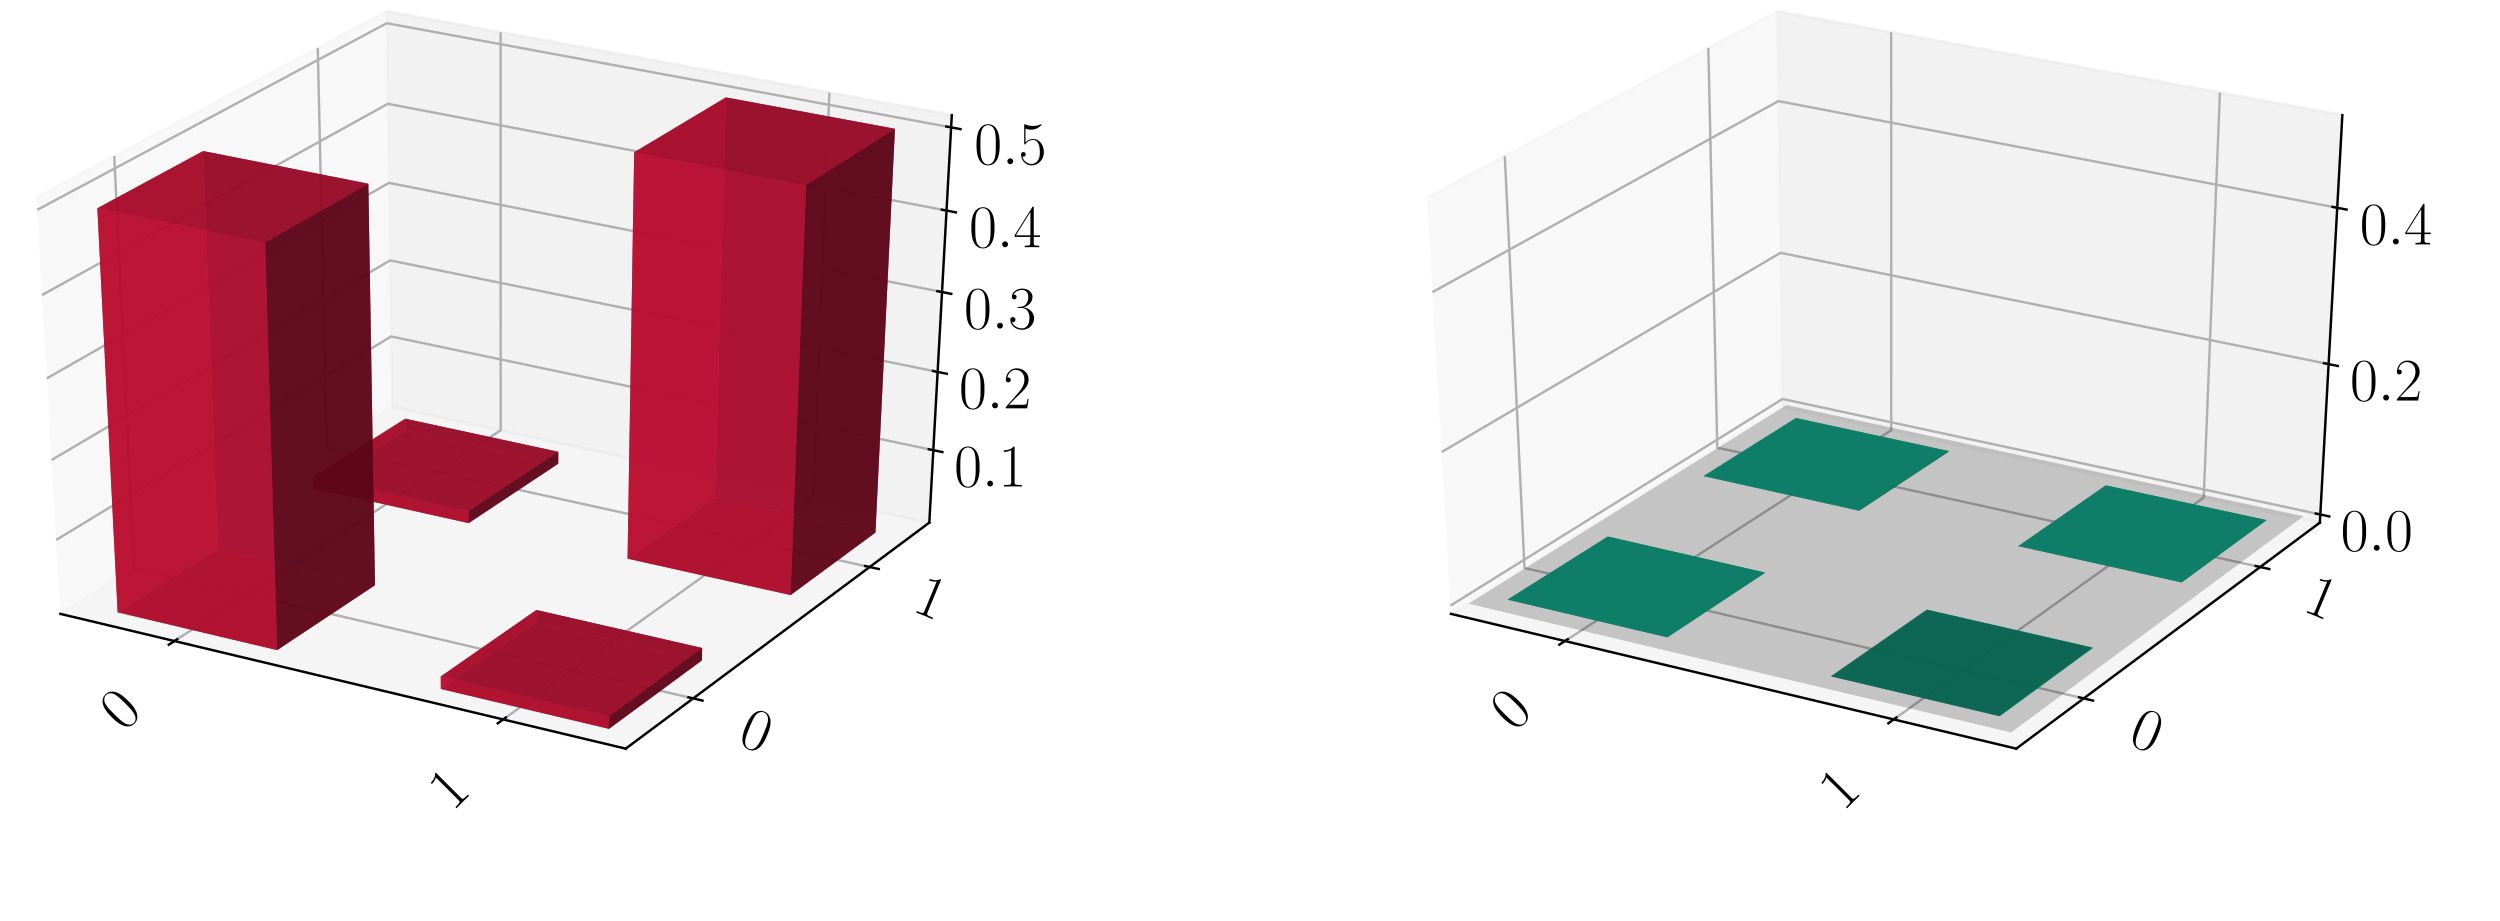 <?xml version="1.0" encoding="utf-8" standalone="no"?>
<!DOCTYPE svg PUBLIC "-//W3C//DTD SVG 1.1//EN"
  "http://www.w3.org/Graphics/SVG/1.1/DTD/svg11.dtd">
<!-- Created with matplotlib (https://matplotlib.org/) -->
<svg height="302.4pt" version="1.1" viewBox="0 0 820.8 302.4" width="820.8pt" xmlns="http://www.w3.org/2000/svg" xmlns:xlink="http://www.w3.org/1999/xlink">
 <defs>
  <style type="text/css">
*{stroke-linecap:butt;stroke-linejoin:round;}
  </style>
 </defs>
 <g id="figure_1">
  <g id="patch_1">
   <path d="M 0 302.4 
L 820.8 302.4 
L 820.8 0 
L 0 0 
z
" style="fill:#ffffff;"/>
  </g>
  <g id="patch_2">
   <path d="M -30.6 262.8 
L 349.855 262.8 
L 349.855 -14.4 
L -30.6 -14.4 
z
" style="fill:#ffffff;"/>
  </g>
  <g id="pane3d_1">
   <g id="patch_3">
    <path d="M 19.835 201.549 
L 128.723 133.585 
L 126.91 3.719 
L 11.951 64.782 
" style="fill:#f2f2f2;opacity:0.5;stroke:#f2f2f2;stroke-linejoin:miter;"/>
   </g>
  </g>
  <g id="pane3d_2">
   <g id="patch_4">
    <path d="M 128.723 133.585 
L 305.112 171.581 
L 312.492 37.799 
L 126.91 3.719 
" style="fill:#e6e6e6;opacity:0.5;stroke:#e6e6e6;stroke-linejoin:miter;"/>
   </g>
  </g>
  <g id="pane3d_3">
   <g id="patch_5">
    <path d="M 19.835 201.549 
L 205.42 245.801 
L 305.112 171.581 
L 128.723 133.585 
" style="fill:#ececec;opacity:0.5;stroke:#ececec;stroke-linejoin:miter;"/>
   </g>
  </g>
  <g id="axis3d_1">
   <g id="line2d_1">
    <path d="M 19.835 201.549 
L 205.42 245.801 
" style="fill:none;stroke:#000000;stroke-linecap:square;stroke-width:0.8;"/>
   </g>
   <g id="Line3DCollection_1">
    <path d="M 57.255 210.471 
L 164.384 141.267 
L 164.365 10.597 
" style="fill:none;stroke:#b0b0b0;stroke-width:0.8;"/>
    <path d="M 165.194 236.209 
L 266.98 163.367 
L 272.304 30.419 
" style="fill:none;stroke:#b0b0b0;stroke-width:0.8;"/>
   </g>
   <g id="xtick_1">
    <g id="line2d_2">
     <path d="M 58.178 209.875 
L 55.405 211.667 
" style="fill:none;stroke:#000000;stroke-linecap:square;stroke-width:0.8;"/>
    </g>
    <g id="text_1">
     <!-- 0 -->
     <defs>
      <path d="M 42 31.844 
C 42 37.969 41.906 48.422 37.703 56.453 
C 34 63.484 28.094 66 22.906 66 
C 18.094 66 12 63.781 8.203 56.562 
C 4.203 49.016 3.797 39.672 3.797 31.844 
C 3.797 26.109 3.906 17.375 7 9.734 
C 11.297 -0.609 19 -2 22.906 -2 
C 27.5 -2 34.5 -0.109 38.594 9.438 
C 41.594 16.375 42 24.5 42 31.844 
z
M 22.906 -0.406 
C 16.5 -0.406 12.703 5.125 11.297 12.75 
C 10.203 18.688 10.203 27.328 10.203 32.953 
C 10.203 40.688 10.203 47.109 11.5 53.234 
C 13.406 61.781 19 64.391 22.906 64.391 
C 27 64.391 32.297 61.672 34.203 53.438 
C 35.5 47.719 35.594 40.984 35.594 32.953 
C 35.594 26.422 35.594 18.375 34.406 12.453 
C 32.297 1.5 26.406 -0.406 22.906 -0.406 
z
" id="CMR17-48"/>
     </defs>
     <g transform="translate(40.661 240.512)rotate(-45)scale(0.2 -0.2)">
      <use transform="scale(0.996)" xlink:href="#CMR17-48"/>
     </g>
    </g>
   </g>
   <g id="xtick_2">
    <g id="line2d_3">
     <path d="M 166.073 235.58 
L 163.433 237.47 
" style="fill:none;stroke:#000000;stroke-linecap:square;stroke-width:0.8;"/>
    </g>
    <g id="text_2">
     <!-- 1 -->
     <defs>
      <path d="M 26.594 63.797 
C 26.594 65.891 26.5 66 25.094 66 
C 21.203 61.359 15.297 59.891 9.703 59.688 
C 9.406 59.688 8.906 59.688 8.797 59.5 
C 8.703 59.297 8.703 59.094 8.703 57 
C 11.797 57 17 57.594 21 59.984 
L 21 7.297 
C 21 3.797 20.797 2.594 12.203 2.594 
L 9.203 2.594 
L 9.203 0 
C 14 0.094 19 0.188 23.797 0.188 
C 28.594 0.188 33.594 0.094 38.406 0 
L 38.406 2.594 
L 35.406 2.594 
C 26.797 2.594 26.594 3.688 26.594 7.297 
z
" id="CMR17-49"/>
     </defs>
     <g transform="translate(148.594 266.668)rotate(-45)scale(0.2 -0.2)">
      <use transform="scale(0.996)" xlink:href="#CMR17-49"/>
     </g>
    </g>
   </g>
  </g>
  <g id="axis3d_2">
   <g id="line2d_4">
    <path d="M 305.112 171.581 
L 205.42 245.801 
" style="fill:none;stroke:#000000;stroke-linecap:square;stroke-width:0.8;"/>
   </g>
   <g id="Line3DCollection_2">
    <path d="M 37.513 51.204 
L 43.974 186.482 
L 227.578 229.304 
" style="fill:none;stroke:#b0b0b0;stroke-width:0.8;"/>
    <path d="M 104.331 15.713 
L 107.269 146.976 
L 285.522 186.165 
" style="fill:none;stroke:#b0b0b0;stroke-width:0.8;"/>
   </g>
   <g id="xtick_3">
    <g id="line2d_5">
     <path d="M 226.042 228.946 
L 230.653 230.022 
" style="fill:none;stroke:#000000;stroke-linecap:square;stroke-width:0.8;"/>
    </g>
    <g id="text_3">
     <!-- 0 -->
     <g transform="translate(241.726 244.026)rotate(-337.5)scale(0.2 -0.2)">
      <use transform="scale(0.996)" xlink:href="#CMR17-48"/>
     </g>
    </g>
   </g>
   <g id="xtick_4">
    <g id="line2d_6">
     <path d="M 284.034 185.838 
L 288.502 186.821 
" style="fill:none;stroke:#000000;stroke-linecap:square;stroke-width:0.8;"/>
    </g>
    <g id="text_4">
     <!-- 1 -->
     <g transform="translate(299.084 200.381)rotate(-337.5)scale(0.2 -0.2)">
      <use transform="scale(0.996)" xlink:href="#CMR17-49"/>
     </g>
    </g>
   </g>
  </g>
  <g id="axis3d_3">
   <g id="line2d_7">
    <path d="M 305.112 171.581 
L 312.492 37.799 
" style="fill:none;stroke:#000000;stroke-linecap:square;stroke-width:0.8;"/>
   </g>
   <g id="Line3DCollection_3">
    <path d="M 306.423 147.806 
L 128.4 110.465 
L 18.436 177.278 
" style="fill:none;stroke:#b0b0b0;stroke-width:0.8;"/>
    <path d="M 307.841 122.107 
L 128.052 85.493 
L 16.923 151.025 
" style="fill:none;stroke:#b0b0b0;stroke-width:0.8;"/>
    <path d="M 309.287 95.887 
L 127.697 60.038 
L 15.378 124.224 
" style="fill:none;stroke:#b0b0b0;stroke-width:0.8;"/>
    <path d="M 310.763 69.132 
L 127.334 34.085 
L 13.8 96.857 
" style="fill:none;stroke:#b0b0b0;stroke-width:0.8;"/>
    <path d="M 312.269 41.825 
L 126.965 7.619 
L 12.189 68.905 
" style="fill:none;stroke:#b0b0b0;stroke-width:0.8;"/>
   </g>
   <g id="xtick_5">
    <g id="line2d_8">
     <path d="M 304.937 147.495 
L 309.398 148.43 
" style="fill:none;stroke:#000000;stroke-linecap:square;stroke-width:0.8;"/>
    </g>
    <g id="text_5">
     <!-- $0.1$ -->
     <defs>
      <path d="M 18.406 4.797 
C 18.406 7.688 16 9.688 13.594 9.688 
C 10.703 9.688 8.703 7.297 8.703 4.891 
C 8.703 2 11.094 0 13.5 0 
C 16.406 0 18.406 2.391 18.406 4.797 
z
" id="CMMI12-58"/>
     </defs>
     <g transform="translate(313.255 159.732)scale(0.2 -0.2)">
      <use transform="scale(0.996)" xlink:href="#CMR17-48"/>
      <use transform="translate(45.69 0)scale(0.996)" xlink:href="#CMMI12-58"/>
      <use transform="translate(72.788 0)scale(0.996)" xlink:href="#CMR17-49"/>
     </g>
    </g>
   </g>
   <g id="xtick_6">
    <g id="line2d_9">
     <path d="M 306.34 121.801 
L 310.846 122.719 
" style="fill:none;stroke:#000000;stroke-linecap:square;stroke-width:0.8;"/>
    </g>
    <g id="text_6">
     <!-- $0.2$ -->
     <defs>
      <path d="M 41.703 15.469 
L 39.906 15.469 
C 38.906 8.391 38.094 7.188 37.703 6.594 
C 37.203 5.797 30 5.797 28.594 5.797 
L 9.406 5.797 
C 13 9.688 20 16.766 28.5 24.938 
C 34.594 30.719 41.703 37.5 41.703 47.391 
C 41.703 59.188 32.297 66 21.797 66 
C 10.797 66 4.094 56.297 4.094 47.297 
C 4.094 43.391 7 42.891 8.203 42.891 
C 9.203 42.891 12.203 43.484 12.203 46.984 
C 12.203 50.094 9.594 51 8.203 51 
C 7.594 51 7 50.891 6.594 50.688 
C 8.5 59.188 14.297 63.391 20.406 63.391 
C 29.094 63.391 34.797 56.5 34.797 47.391 
C 34.797 38.703 29.703 31.219 24 24.734 
L 4.094 2.297 
L 4.094 0 
L 39.297 0 
z
" id="CMR17-50"/>
     </defs>
     <g transform="translate(314.856 134.068)scale(0.2 -0.2)">
      <use transform="scale(0.996)" xlink:href="#CMR17-48"/>
      <use transform="translate(45.69 0)scale(0.996)" xlink:href="#CMMI12-58"/>
      <use transform="translate(72.788 0)scale(0.996)" xlink:href="#CMR17-50"/>
     </g>
    </g>
   </g>
   <g id="xtick_7">
    <g id="line2d_10">
     <path d="M 307.77 95.588 
L 312.324 96.487 
" style="fill:none;stroke:#000000;stroke-linecap:square;stroke-width:0.8;"/>
    </g>
    <g id="text_7">
     <!-- $0.3$ -->
     <defs>
      <path d="M 22.094 34 
C 31 34 34.906 26.141 34.906 17.094 
C 34.906 5.031 28.5 0.391 22.703 0.391 
C 17.406 0.391 8.797 3.016 6.094 10.797 
C 6.594 10.594 7.094 10.594 7.594 10.594 
C 10 10.594 11.797 12.188 11.797 14.797 
C 11.797 17.688 9.594 19 7.594 19 
C 5.906 19 3.297 18.188 3.297 14.484 
C 3.297 5.234 12.297 -2 22.906 -2 
C 34 -2 42.5 6.75 42.5 16.984 
C 42.5 26.844 34.5 34 25 35.094 
C 32.594 36.672 39.906 43.375 39.906 52.391 
C 39.906 60.25 32 66 23 66 
C 13.906 66 5.906 60.344 5.906 52.297 
C 5.906 48.797 8.5 48.188 9.797 48.188 
C 11.906 48.188 13.703 49.484 13.703 52.094 
C 13.703 54.688 11.906 56 9.797 56 
C 9.406 56 8.906 56 8.5 55.797 
C 11.406 62.484 19.297 63.688 22.797 63.688 
C 26.297 63.688 32.906 61.969 32.906 52.297 
C 32.906 49.484 32.5 44.547 29.094 40.219 
C 26.094 36.391 22.703 36.188 19.406 35.891 
C 18.906 35.891 16.594 35.688 16.203 35.688 
C 15.5 35.594 15.094 35.5 15.094 34.797 
C 15.094 34.094 15.203 34 17.203 34 
z
" id="CMR17-51"/>
     </defs>
     <g transform="translate(316.489 107.887)scale(0.2 -0.2)">
      <use transform="scale(0.996)" xlink:href="#CMR17-48"/>
      <use transform="translate(45.69 0)scale(0.996)" xlink:href="#CMMI12-58"/>
      <use transform="translate(72.788 0)scale(0.996)" xlink:href="#CMR17-51"/>
     </g>
    </g>
   </g>
   <g id="xtick_8">
    <g id="line2d_11">
     <path d="M 309.23 68.839 
L 313.832 69.719 
" style="fill:none;stroke:#000000;stroke-linecap:square;stroke-width:0.8;"/>
    </g>
    <g id="text_8">
     <!-- $0.4$ -->
     <defs>
      <path d="M 33.594 64.797 
C 33.594 66.891 33.5 67 31.703 67 
L 2 19.594 
L 2 17 
L 27.797 17 
L 27.797 7.188 
C 27.797 3.594 27.594 2.594 20.594 2.594 
L 18.703 2.594 
L 18.703 0 
C 21.906 0.188 27.297 0.188 30.703 0.188 
C 34.094 0.188 39.5 0.188 42.703 0 
L 42.703 2.594 
L 40.797 2.594 
C 33.797 2.594 33.594 3.594 33.594 7.188 
L 33.594 17 
L 43.797 17 
L 43.797 19.594 
L 33.594 19.594 
z
M 28.094 58.172 
L 28.094 19.594 
L 4 19.594 
z
" id="CMR17-52"/>
     </defs>
     <g transform="translate(318.156 81.173)scale(0.2 -0.2)">
      <use transform="scale(0.996)" xlink:href="#CMR17-48"/>
      <use transform="translate(45.69 0)scale(0.996)" xlink:href="#CMMI12-58"/>
      <use transform="translate(72.788 0)scale(0.996)" xlink:href="#CMR17-52"/>
     </g>
    </g>
   </g>
   <g id="xtick_9">
    <g id="line2d_12">
     <path d="M 310.72 41.539 
L 315.371 42.398 
" style="fill:none;stroke:#000000;stroke-linecap:square;stroke-width:0.8;"/>
    </g>
    <g id="text_9">
     <!-- $0.5$ -->
     <defs>
      <path d="M 11.406 58.594 
C 12.406 58.188 16.5 56.891 20.703 56.891 
C 30 56.891 35.094 61.891 38 64.688 
C 38 65.484 38 66 37.406 66 
C 37.297 66 37.094 66 36.297 65.594 
C 32.797 64.094 28.703 63 23.703 63 
C 20.703 63 16.203 63.359 11.297 65.484 
C 10.203 66 10 66 9.906 66 
C 9.406 66 9.297 65.891 9.297 63.906 
L 9.297 34.859 
C 9.297 33.016 9.297 32.5 10.297 32.5 
C 10.797 32.5 11 32.703 11.5 33.422 
C 14.703 38.047 19.094 40 24.094 40 
C 27.594 40 35.094 37.734 35.094 20.203 
C 35.094 16.984 35.094 11.188 32.094 6.594 
C 29.594 2.484 25.703 0.391 21.406 0.391 
C 14.797 0.391 8.094 4.984 6.297 12.688 
C 6.703 12.594 7.5 12.391 7.906 12.391 
C 9.203 12.391 11.703 13.094 11.703 16.188 
C 11.703 18.891 9.797 20 7.906 20 
C 5.594 20 4.094 18.594 4.094 15.797 
C 4.094 7.094 11 -2 21.594 -2 
C 31.906 -2 41.703 6.891 41.703 19.797 
C 41.703 32.094 33.906 41.594 24.203 41.594 
C 19.094 41.594 14.797 39.688 11.406 36 
z
" id="CMR17-53"/>
     </defs>
     <g transform="translate(319.857 53.908)scale(0.2 -0.2)">
      <use transform="scale(0.996)" xlink:href="#CMR17-48"/>
      <use transform="translate(45.69 0)scale(0.996)" xlink:href="#CMMI12-58"/>
      <use transform="translate(72.788 0)scale(0.996)" xlink:href="#CMR17-53"/>
     </g>
    </g>
   </g>
  </g>
  <g id="axes_1">
   <g id="Poly3DCollection_1">
    <path clip-path="url(#p4957307e61)" d="M 133.099 141.352 
L 133.052 137.476 
L 183.306 148.338 
L 183.278 152.245 
z
" style="fill:#5d0618;fill-opacity:0.8;"/>
    <path clip-path="url(#p4957307e61)" d="M 102.959 160.39 
L 102.864 156.46 
L 133.052 137.476 
L 133.099 141.352 
z
" style="fill:#ba0c2f;fill-opacity:0.8;"/>
    <path clip-path="url(#p4957307e61)" d="M 102.959 160.39 
L 133.099 141.352 
L 183.278 152.245 
L 153.85 171.759 
z
" style="fill:#74081d;fill-opacity:0.8;"/>
    <path clip-path="url(#p4957307e61)" d="M 102.864 156.46 
L 153.833 167.797 
L 183.306 148.338 
L 133.052 137.476 
z
" style="fill:#a30a29;fill-opacity:0.8;"/>
    <path clip-path="url(#p4957307e61)" d="M 153.85 171.759 
L 183.278 152.245 
L 183.306 148.338 
L 153.833 167.797 
z
" style="fill:#5d0618;fill-opacity:0.8;"/>
    <path clip-path="url(#p4957307e61)" d="M 102.959 160.39 
L 153.85 171.759 
L 153.833 167.797 
L 102.864 156.46 
z
" style="fill:#ba0c2f;fill-opacity:0.8;"/>
   </g>
   <g id="Poly3DCollection_2">
    <path clip-path="url(#p4957307e61)" d="M 176.075 204.327 
L 176.094 200.277 
L 230.541 212.751 
L 230.433 216.835 
z
" style="fill:#5d0618;fill-opacity:0.8;"/>
    <path clip-path="url(#p4957307e61)" d="M 144.733 226.202 
L 144.7 222.094 
L 176.094 200.277 
L 176.075 204.327 
z
" style="fill:#ba0c2f;fill-opacity:0.8;"/>
    <path clip-path="url(#p4957307e61)" d="M 144.733 226.202 
L 176.075 204.327 
L 230.433 216.835 
L 199.939 239.296 
z
" style="fill:#74081d;fill-opacity:0.8;"/>
    <path clip-path="url(#p4957307e61)" d="M 144.7 222.094 
L 199.997 235.155 
L 230.541 212.751 
L 176.094 200.277 
z
" style="fill:#a30a29;fill-opacity:0.8;"/>
    <path clip-path="url(#p4957307e61)" d="M 199.939 239.296 
L 230.433 216.835 
L 230.541 212.751 
L 199.997 235.155 
z
" style="fill:#5d0618;fill-opacity:0.8;"/>
    <path clip-path="url(#p4957307e61)" d="M 144.733 226.202 
L 199.939 239.296 
L 199.997 235.155 
L 144.7 222.094 
z
" style="fill:#ba0c2f;fill-opacity:0.8;"/>
   </g>
   <g id="Poly3DCollection_3">
    <path clip-path="url(#p4957307e61)" d="M 206.036 183.417 
L 234.705 163.409 
L 287.428 174.854 
L 259.567 195.376 
z
" style="fill:#74081d;fill-opacity:0.8;"/>
    <path clip-path="url(#p4957307e61)" d="M 234.705 163.409 
L 238.306 31.98 
L 293.829 42.28 
L 287.428 174.854 
z
" style="fill:#5d0618;fill-opacity:0.8;"/>
    <path clip-path="url(#p4957307e61)" d="M 206.036 183.417 
L 208.21 49.994 
L 238.306 31.98 
L 234.705 163.409 
z
" style="fill:#ba0c2f;fill-opacity:0.8;"/>
    <path clip-path="url(#p4957307e61)" d="M 259.567 195.376 
L 287.428 174.854 
L 293.829 42.28 
L 264.63 60.781 
z
" style="fill:#5d0618;fill-opacity:0.8;"/>
    <path clip-path="url(#p4957307e61)" d="M 206.036 183.417 
L 259.567 195.376 
L 264.63 60.781 
L 208.21 49.994 
z
" style="fill:#ba0c2f;fill-opacity:0.8;"/>
    <path clip-path="url(#p4957307e61)" d="M 208.21 49.994 
L 264.63 60.781 
L 293.829 42.28 
L 238.306 31.98 
z
" style="fill:#a30a29;fill-opacity:0.8;"/>
   </g>
   <g id="Poly3DCollection_4">
    <path clip-path="url(#p4957307e61)" d="M 38.617 201.031 
L 71.494 180.265 
L 123.113 192.142 
L 90.978 213.451 
z
" style="fill:#74081d;fill-opacity:0.8;"/>
    <path clip-path="url(#p4957307e61)" d="M 71.494 180.265 
L 66.687 49.592 
L 120.937 60.324 
L 123.113 192.142 
z
" style="fill:#5d0618;fill-opacity:0.8;"/>
    <path clip-path="url(#p4957307e61)" d="M 38.617 201.031 
L 31.961 68.366 
L 66.687 49.592 
L 71.494 180.265 
z
" style="fill:#ba0c2f;fill-opacity:0.8;"/>
    <path clip-path="url(#p4957307e61)" d="M 90.978 213.451 
L 123.113 192.142 
L 120.937 60.324 
L 87.031 79.614 
z
" style="fill:#5d0618;fill-opacity:0.8;"/>
    <path clip-path="url(#p4957307e61)" d="M 38.617 201.031 
L 90.978 213.451 
L 87.031 79.614 
L 31.961 68.366 
z
" style="fill:#ba0c2f;fill-opacity:0.8;"/>
    <path clip-path="url(#p4957307e61)" d="M 31.961 68.366 
L 87.031 79.614 
L 120.937 60.324 
L 66.687 49.592 
z
" style="fill:#a30a29;fill-opacity:0.8;"/>
   </g>
  </g>
  <g id="patch_6">
   <path d="M 425.945 262.8 
L 806.4 262.8 
L 806.4 -14.4 
L 425.945 -14.4 
z
" style="fill:#ffffff;"/>
  </g>
  <g id="pane3d_4">
   <g id="patch_7">
    <path d="M 476.381 201.549 
L 585.269 133.585 
L 583.456 3.719 
L 468.496 64.782 
" style="fill:#f2f2f2;opacity:0.5;stroke:#f2f2f2;stroke-linejoin:miter;"/>
   </g>
  </g>
  <g id="pane3d_5">
   <g id="patch_8">
    <path d="M 585.269 133.585 
L 761.657 171.581 
L 769.037 37.799 
L 583.456 3.719 
" style="fill:#e6e6e6;opacity:0.5;stroke:#e6e6e6;stroke-linejoin:miter;"/>
   </g>
  </g>
  <g id="pane3d_6">
   <g id="patch_9">
    <path d="M 476.381 201.549 
L 661.965 245.801 
L 761.657 171.581 
L 585.269 133.585 
" style="fill:#ececec;opacity:0.5;stroke:#ececec;stroke-linejoin:miter;"/>
   </g>
  </g>
  <g id="axis3d_4">
   <g id="line2d_13">
    <path d="M 476.381 201.549 
L 661.965 245.801 
" style="fill:none;stroke:#000000;stroke-linecap:square;stroke-width:0.8;"/>
   </g>
   <g id="Line3DCollection_4">
    <path d="M 513.8 210.471 
L 620.93 141.267 
L 620.91 10.597 
" style="fill:none;stroke:#b0b0b0;stroke-width:0.8;"/>
    <path d="M 621.74 236.209 
L 723.525 163.367 
L 728.849 30.419 
" style="fill:none;stroke:#b0b0b0;stroke-width:0.8;"/>
   </g>
   <g id="xtick_10">
    <g id="line2d_14">
     <path d="M 514.724 209.875 
L 511.95 211.667 
" style="fill:none;stroke:#000000;stroke-linecap:square;stroke-width:0.8;"/>
    </g>
    <g id="text_10">
     <!-- 0 -->
     <g transform="translate(497.206 240.512)rotate(-45)scale(0.2 -0.2)">
      <use transform="scale(0.996)" xlink:href="#CMR17-48"/>
     </g>
    </g>
   </g>
   <g id="xtick_11">
    <g id="line2d_15">
     <path d="M 622.619 235.58 
L 619.978 237.47 
" style="fill:none;stroke:#000000;stroke-linecap:square;stroke-width:0.8;"/>
    </g>
    <g id="text_11">
     <!-- 1 -->
     <g transform="translate(605.14 266.668)rotate(-45)scale(0.2 -0.2)">
      <use transform="scale(0.996)" xlink:href="#CMR17-49"/>
     </g>
    </g>
   </g>
  </g>
  <g id="axis3d_5">
   <g id="line2d_16">
    <path d="M 761.657 171.581 
L 661.965 245.801 
" style="fill:none;stroke:#000000;stroke-linecap:square;stroke-width:0.8;"/>
   </g>
   <g id="Line3DCollection_5">
    <path d="M 494.059 51.204 
L 500.519 186.482 
L 684.123 229.304 
" style="fill:none;stroke:#b0b0b0;stroke-width:0.8;"/>
    <path d="M 560.876 15.713 
L 563.814 146.976 
L 742.068 186.165 
" style="fill:none;stroke:#b0b0b0;stroke-width:0.8;"/>
   </g>
   <g id="xtick_12">
    <g id="line2d_17">
     <path d="M 682.587 228.946 
L 687.198 230.022 
" style="fill:none;stroke:#000000;stroke-linecap:square;stroke-width:0.8;"/>
    </g>
    <g id="text_12">
     <!-- 0 -->
     <g transform="translate(698.272 244.026)rotate(-337.5)scale(0.2 -0.2)">
      <use transform="scale(0.996)" xlink:href="#CMR17-48"/>
     </g>
    </g>
   </g>
   <g id="xtick_13">
    <g id="line2d_18">
     <path d="M 740.579 185.838 
L 745.047 186.821 
" style="fill:none;stroke:#000000;stroke-linecap:square;stroke-width:0.8;"/>
    </g>
    <g id="text_13">
     <!-- 1 -->
     <g transform="translate(755.629 200.381)rotate(-337.5)scale(0.2 -0.2)">
      <use transform="scale(0.996)" xlink:href="#CMR17-49"/>
     </g>
    </g>
   </g>
  </g>
  <g id="axis3d_6">
   <g id="line2d_19">
    <path d="M 761.657 171.581 
L 769.037 37.799 
" style="fill:none;stroke:#000000;stroke-linecap:square;stroke-width:0.8;"/>
   </g>
   <g id="Line3DCollection_6">
    <path d="M 761.804 168.918 
L 585.233 130.995 
L 476.224 198.831 
" style="fill:none;stroke:#b0b0b0;stroke-width:0.8;"/>
    <path d="M 764.528 119.544 
L 584.563 83.004 
L 473.317 148.407 
" style="fill:none;stroke:#b0b0b0;stroke-width:0.8;"/>
    <path d="M 767.359 68.218 
L 583.867 33.198 
L 470.292 95.921 
" style="fill:none;stroke:#b0b0b0;stroke-width:0.8;"/>
   </g>
   <g id="xtick_14">
    <g id="line2d_20">
     <path d="M 760.331 168.602 
L 764.754 169.552 
" style="fill:none;stroke:#000000;stroke-linecap:square;stroke-width:0.8;"/>
    </g>
    <g id="text_14">
     <!-- $0.0$ -->
     <g transform="translate(768.485 180.815)scale(0.2 -0.2)">
      <use transform="scale(0.996)" xlink:href="#CMR17-48"/>
      <use transform="translate(45.69 0)scale(0.996)" xlink:href="#CMMI12-58"/>
      <use transform="translate(72.788 0)scale(0.996)" xlink:href="#CMR17-48"/>
     </g>
    </g>
   </g>
   <g id="xtick_15">
    <g id="line2d_21">
     <path d="M 763.025 119.239 
L 767.536 120.155 
" style="fill:none;stroke:#000000;stroke-linecap:square;stroke-width:0.8;"/>
    </g>
    <g id="text_15">
     <!-- $0.2$ -->
     <g transform="translate(771.561 131.51)scale(0.2 -0.2)">
      <use transform="scale(0.996)" xlink:href="#CMR17-48"/>
      <use transform="translate(45.69 0)scale(0.996)" xlink:href="#CMMI12-58"/>
      <use transform="translate(72.788 0)scale(0.996)" xlink:href="#CMR17-50"/>
     </g>
    </g>
   </g>
   <g id="xtick_16">
    <g id="line2d_22">
     <path d="M 765.826 67.925 
L 770.429 68.804 
" style="fill:none;stroke:#000000;stroke-linecap:square;stroke-width:0.8;"/>
    </g>
    <g id="text_16">
     <!-- $0.4$ -->
     <g transform="translate(774.759 80.26)scale(0.2 -0.2)">
      <use transform="scale(0.996)" xlink:href="#CMR17-48"/>
      <use transform="translate(45.69 0)scale(0.996)" xlink:href="#CMMI12-58"/>
      <use transform="translate(72.788 0)scale(0.996)" xlink:href="#CMR17-52"/>
     </g>
    </g>
   </g>
  </g>
  <g id="axes_2">
   <g id="Poly3DCollection_5">
    <path clip-path="url(#p23fe2ce3e3)" d="M 589.596 137.361 
L 589.594 137.245 
L 639.853 148.105 
L 639.852 148.221 
z
" style="fill:#065d4c;fill-opacity:0.8;"/>
    <path clip-path="url(#p23fe2ce3e3)" d="M 559.406 156.343 
L 559.403 156.226 
L 589.594 137.245 
L 589.596 137.361 
z
" style="fill:#0cba97;fill-opacity:0.8;"/>
    <path clip-path="url(#p23fe2ce3e3)" d="M 559.406 156.343 
L 589.596 137.361 
L 639.852 148.221 
L 610.378 167.679 
z
" style="fill:#08745e;fill-opacity:0.8;"/>
    <path clip-path="url(#p23fe2ce3e3)" d="M 559.403 156.226 
L 610.377 167.561 
L 639.853 148.105 
L 589.594 137.245 
z
" style="fill:#0aa384;fill-opacity:0.8;"/>
    <path clip-path="url(#p23fe2ce3e3)" d="M 610.378 167.679 
L 639.852 148.221 
L 639.853 148.105 
L 610.377 167.561 
z
" style="fill:#065d4c;fill-opacity:0.8;"/>
    <path clip-path="url(#p23fe2ce3e3)" d="M 559.406 156.343 
L 610.378 167.679 
L 610.377 167.561 
L 559.403 156.226 
z
" style="fill:#0cba97;fill-opacity:0.8;"/>
   </g>
   <g id="Poly3DCollection_6">
    <path clip-path="url(#p23fe2ce3e3)" d="M 691.361 159.353 
L 691.361 159.353 
L 744.171 170.765 
L 744.171 170.765 
z
" style="fill:#065d4c;fill-opacity:0.8;"/>
    <path clip-path="url(#p23fe2ce3e3)" d="M 662.648 179.304 
L 662.648 179.304 
L 691.361 159.353 
L 691.361 159.353 
z
" style="fill:#065d4c;fill-opacity:0.8;"/>
    <path clip-path="url(#p23fe2ce3e3)" d="M 662.648 179.304 
L 691.361 159.353 
L 744.171 170.765 
L 716.268 191.23 
z
" style="fill:#08745e;fill-opacity:0.8;"/>
    <path clip-path="url(#p23fe2ce3e3)" d="M 662.648 179.304 
L 716.268 191.23 
L 744.171 170.765 
L 691.361 159.353 
z
" style="fill:#0aa384;fill-opacity:0.8;"/>
    <path clip-path="url(#p23fe2ce3e3)" d="M 716.268 191.23 
L 744.171 170.765 
L 744.171 170.765 
L 716.268 191.23 
z
" style="fill:#065d4c;fill-opacity:0.8;"/>
    <path clip-path="url(#p23fe2ce3e3)" d="M 662.648 179.304 
L 716.268 191.23 
L 716.268 191.23 
L 662.648 179.304 
z
" style="fill:#065d4c;fill-opacity:0.8;"/>
   </g>
   <g id="Poly3DCollection_7">
    <path clip-path="url(#p23fe2ce3e3)" d="M 527.889 176.16 
L 527.889 176.16 
L 579.59 188.004 
L 579.59 188.004 
z
" style="fill:#065d4c;fill-opacity:0.8;"/>
    <path clip-path="url(#p23fe2ce3e3)" d="M 494.953 196.869 
L 494.953 196.869 
L 527.889 176.16 
L 527.889 176.16 
z
" style="fill:#065d4c;fill-opacity:0.8;"/>
    <path clip-path="url(#p23fe2ce3e3)" d="M 494.953 196.869 
L 527.889 176.16 
L 579.59 188.004 
L 547.4 209.255 
z
" style="fill:#08745e;fill-opacity:0.8;"/>
    <path clip-path="url(#p23fe2ce3e3)" d="M 494.953 196.869 
L 547.4 209.255 
L 579.59 188.004 
L 527.889 176.16 
z
" style="fill:#0aa384;fill-opacity:0.8;"/>
    <path clip-path="url(#p23fe2ce3e3)" d="M 547.4 209.255 
L 579.59 188.004 
L 579.59 188.004 
L 547.4 209.255 
z
" style="fill:#065d4c;fill-opacity:0.8;"/>
    <path clip-path="url(#p23fe2ce3e3)" d="M 494.953 196.869 
L 547.4 209.255 
L 547.4 209.255 
L 494.953 196.869 
z
" style="fill:#065d4c;fill-opacity:0.8;"/>
   </g>
   <g id="Poly3DCollection_8">
    <path clip-path="url(#p23fe2ce3e3)" d="M 632.639 200.156 
L 632.639 200.277 
L 687.086 212.751 
L 687.089 212.63 
z
" style="fill:#0cba97;fill-opacity:0.8;"/>
    <path clip-path="url(#p23fe2ce3e3)" d="M 601.245 221.971 
L 601.246 222.094 
L 632.639 200.277 
L 632.639 200.156 
z
" style="fill:#065d4c;fill-opacity:0.8;"/>
    <path clip-path="url(#p23fe2ce3e3)" d="M 601.246 222.094 
L 656.543 235.155 
L 687.086 212.751 
L 632.639 200.277 
z
" style="fill:#0aa384;fill-opacity:0.8;"/>
    <path clip-path="url(#p23fe2ce3e3)" d="M 601.245 221.971 
L 632.639 200.156 
L 687.089 212.63 
L 656.545 235.031 
z
" style="fill:#08745e;fill-opacity:0.8;"/>
    <path clip-path="url(#p23fe2ce3e3)" d="M 656.545 235.031 
L 687.089 212.63 
L 687.086 212.751 
L 656.543 235.155 
z
" style="fill:#0cba97;fill-opacity:0.8;"/>
    <path clip-path="url(#p23fe2ce3e3)" d="M 601.245 221.971 
L 656.545 235.031 
L 656.543 235.155 
L 601.246 222.094 
z
" style="fill:#065d4c;fill-opacity:0.8;"/>
   </g>
   <g id="Poly3DCollection_9">
    <path clip-path="url(#p23fe2ce3e3)" d="M 482.119 198.214 
L 660.283 240.486 
L 756.27 169.498 
L 586.597 132.986 
z
" style="fill-opacity:0.2;"/>
   </g>
  </g>
 </g>
 <defs>
  <clipPath id="p4957307e61">
   <rect height="277.2" width="380.455" x="-30.6" y="-14.4"/>
  </clipPath>
  <clipPath id="p23fe2ce3e3">
   <rect height="277.2" width="380.455" x="425.945" y="-14.4"/>
  </clipPath>
 </defs>
</svg>
